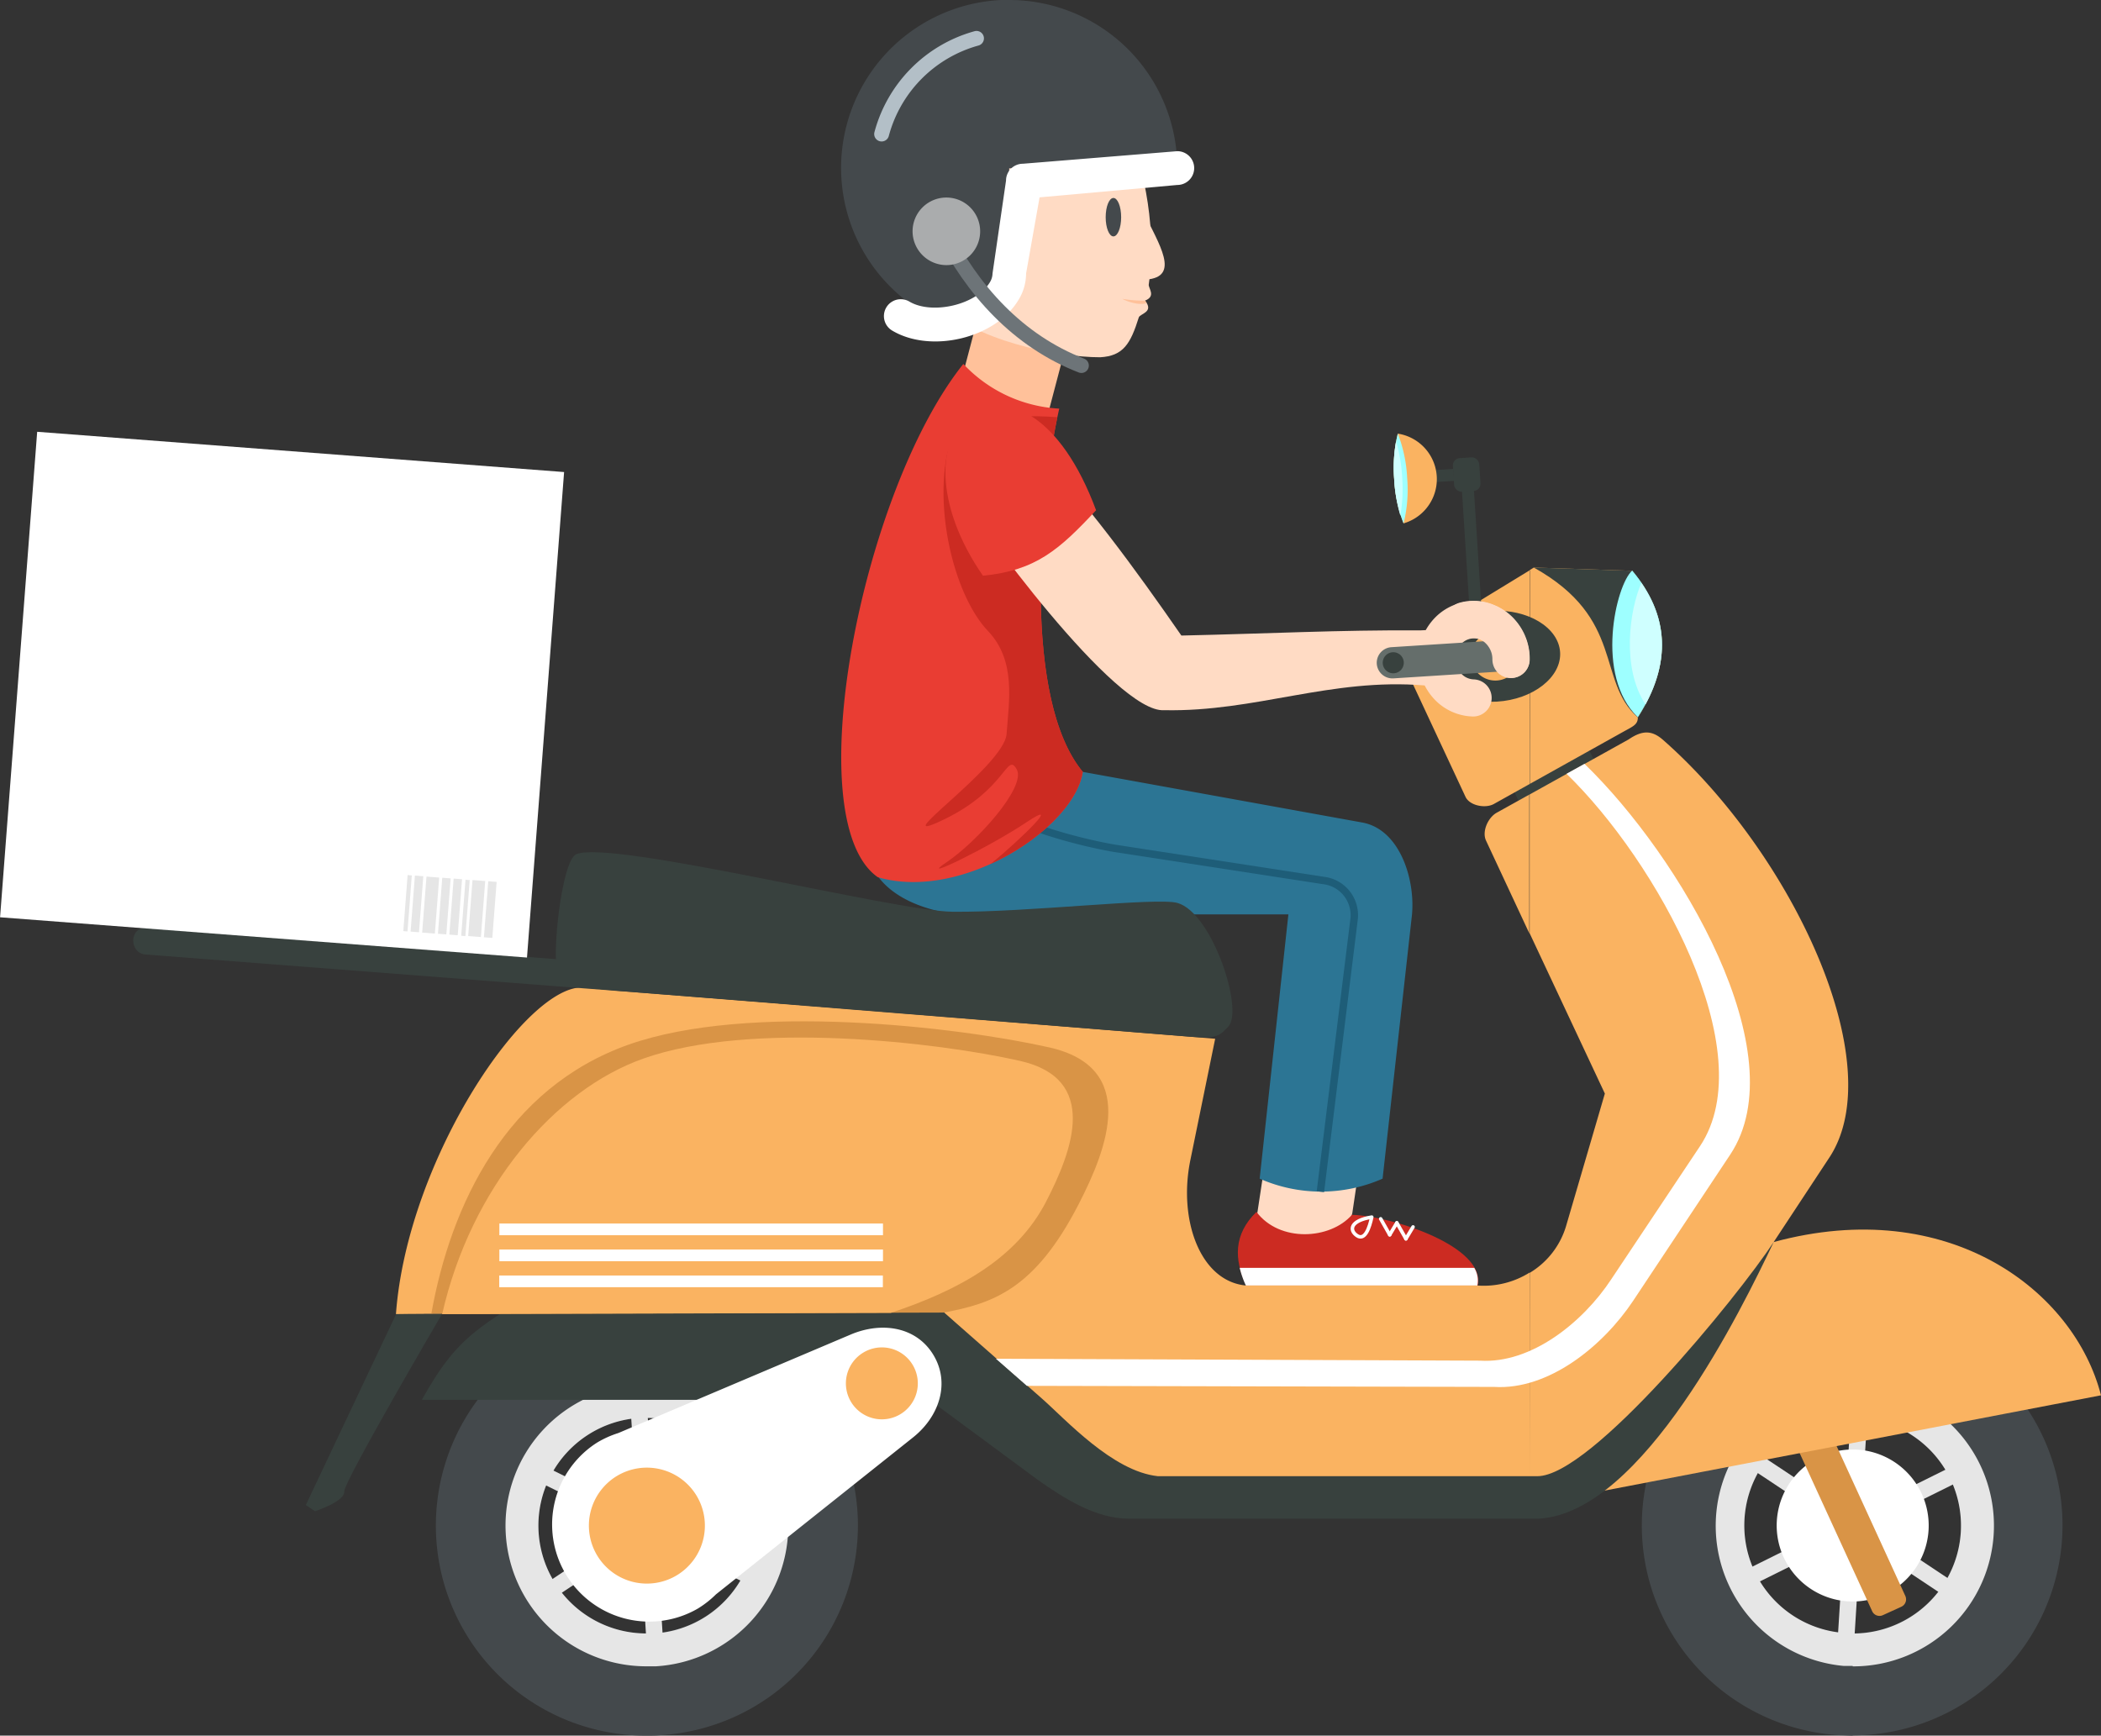 <svg id="Layer_1" data-name="Layer 1" xmlns="http://www.w3.org/2000/svg" viewBox="0 0 339.45 280.46"><rect x="0" y="0" width="339.45" height="280.46" fill="#333333" stroke="none"/><defs><style>.cls-1,.cls-19{fill:#ffdbc4;}.cls-1,.cls-12,.cls-14,.cls-15,.cls-16,.cls-17,.cls-18,.cls-2,.cls-20,.cls-21,.cls-22,.cls-23,.cls-24,.cls-3,.cls-5,.cls-6,.cls-7,.cls-8,.cls-9{fill-rule:evenodd;}.cls-2{fill:#cc2b22;}.cls-11,.cls-20,.cls-23,.cls-3,.cls-4,.cls-7{fill:none;}.cls-3,.cls-4{stroke:#fff;stroke-width:0.57px;}.cls-11,.cls-20,.cls-23,.cls-3,.cls-4{stroke-linecap:round;stroke-linejoin:round;}.cls-10,.cls-5{fill:#fff;}.cls-6{fill:#2c7594;}.cls-7{stroke:#1e5d78;stroke-miterlimit:22.93;stroke-width:1.2px;}.cls-8{fill:#ffc19a;}.cls-9{fill:#44494c;}.cls-11{stroke:#b3bfc7;}.cls-11,.cls-23{stroke-width:2.4px;}.cls-12{fill:#e93d33;}.cls-13,.cls-18{fill:#38413e;}.cls-14,.cls-25{fill:#e6e6e6;}.cls-15{fill:#656e6b;}.cls-16{fill:#d99446;}.cls-17{fill:#fab361;}.cls-20{stroke:#ffdbc4;stroke-width:6px;}.cls-21{fill:#9effff;}.cls-22{fill:#cfffff;}.cls-23{stroke:#6d7478;}.cls-24{fill:#aaacad;}</style></defs><title>moto</title><path class="cls-1" d="M706.82,508.92l1.58-10.41,15.17,1-1.08,7.3s-1.91,8.29-8.06,7.8S705.66,514.66,706.82,508.92Z" transform="translate(-504 -310.8)"/><path class="cls-2" d="M707,506.63c-3.74,3.65-3.62,7.71-1.65,11.9h37.4c1.35-6.28-13.78-11.22-20.32-11.43C718.91,511.13,710.73,511.59,707,506.63Z" transform="translate(-504 -310.8)"/><path class="cls-3" d="M725.63,507.47c-3.53.58-3.68,2.13-2.38,3S725.27,509.14,725.63,507.47Z" transform="translate(-504 -310.8)"/><line class="cls-4" x1="223.07" y1="196.95" x2="224.53" y2="199.53"/><path class="cls-5" d="M704.29,515.67a15.47,15.47,0,0,0,1,2.86h37.4a4,4,0,0,0-.5-2.86Z" transform="translate(-504 -310.8)"/><path class="cls-6" d="M671.44,434.17l52.65,9.54c6.22,1.13,8.68,9.55,8,15.25l-4.71,42.3a24.62,24.62,0,0,1-19.86,0l4.64-42.7H658.9s-16-1.05-15-13.59S671.44,434.17,671.44,434.17Z" transform="translate(-504 -310.8)"/><path class="cls-7" d="M661.57,439.67c8,5.86,22.51,8.21,22.51,8.21l33.69,5.19a5.64,5.64,0,0,1,5,6.3l-5.44,44" transform="translate(-504 -310.8)"/><path class="cls-8" d="M664.05,354.27l14.38,4-5,19c-2.34,9-16.68,4.78-14.38-4Z" transform="translate(-504 -310.8)"/><path class="cls-1" d="M667.47,314.93c-28.26.15-26.37,29.2-12,44.74,5.65,6.1,19.26,8.86,26.28,8.86,3.74-.21,4.9-2.17,6.24-6.44.19-.61,2.54-.85,1-2.71,1.85-.73.52-2,.61-2.61C692,341.06,683.71,314.85,667.47,314.93Z" transform="translate(-504 -310.8)"/><path class="cls-9" d="M667.05,310.8A27.16,27.16,0,0,1,694.21,338H667.05V358c-3.69,3.29-10.6,5.46-14.88,2.65a27.16,27.16,0,0,1,14.88-49.88Z" transform="translate(-504 -310.8)"/><path class="cls-10" d="M694.21,335.23a2.73,2.73,0,1,1,0,5.46l-22.25,2L669.78,355a8.16,8.16,0,0,1-1.2,4.22c-3.74,6.3-14.22,8.71-20.43,5a2.72,2.72,0,1,1,2.77-4.69c3.63,2.16,10.78.58,13-3.1a2.84,2.84,0,0,0,.44-1.45l2.18-15a2.72,2.72,0,0,1,2.72-2.72Z" transform="translate(-504 -310.8)"/><path class="cls-11" d="M646.44,332.46A21.91,21.91,0,0,1,661.77,317" transform="translate(-504 -310.8)"/><path class="cls-1" d="M689.22,346c2.55,5.17,5.67,10.23-1.28,10S684.53,345.3,689.22,346Z" transform="translate(-504 -310.8)"/><path class="cls-9" d="M683.89,349c.69,0,1.25-1.39,1.25-3.1s-.56-3.11-1.25-3.11-1.25,1.4-1.25,3.11S683.2,349,683.89,349Z" transform="translate(-504 -310.8)"/><path class="cls-8" d="M689.27,359.76l-.24-.38h0a20.46,20.46,0,0,1-3.58-.27.14.14,0,0,0-.09,0C686.34,359.65,688.28,360.18,689.27,359.76Z" transform="translate(-504 -310.8)"/><path class="cls-12" d="M645.81,452.54c13.64,4,31.76-8,33.13-17-10.09-12.15-6.79-45.74-3.8-58.71a22.88,22.88,0,0,1-15.5-7.22C643.2,390.18,632.74,443.34,645.81,452.54Z" transform="translate(-504 -310.8)"/><path class="cls-2" d="M664.07,450.4c7.79-3.54,14.08-9.69,14.87-14.89-9.75-11.74-7-43.45-4.11-57.29-8.91-.7-16.86.81-17.88,6.3-1.83,9.74,1.46,22.76,6.68,28.25,4.57,4.8,3.38,11.33,3,16.63s-20.36,18.74-10.18,13.85,10.18-11,11.81-8.15-6.51,11.82-11.4,15.08,6.92-2.45,13-6.52C675.73,439.74,669.2,446.18,664.07,450.4Z" transform="translate(-504 -310.8)"/><rect class="cls-13" x="748.06" y="429.1" width="13.82" height="13.82" transform="translate(-618.1 55.87) rotate(-25.45)"/><path class="cls-9" d="M805.46,523.43q-1.08-.06-2.13-.06v16.51c.36,0,.72,0,1.09,0a17.43,17.43,0,0,1-1.09,34.83v16.51a33.95,33.95,0,0,0,2.13-67.83Zm-2.13-.06a33.94,33.94,0,0,0-2.14,67.82c.72,0,1.43.07,2.14.07V574.75c-.37,0-.73,0-1.1,0a17.43,17.43,0,0,1,1.1-34.83Z" transform="translate(-504 -310.8)"/><path class="cls-14" d="M804.76,534.62c-.48,0-1,0-1.43,0v5.31c.36,0,.72,0,1.09,0a17.43,17.43,0,0,1-1.09,34.83v5.31a22.74,22.74,0,0,0,1.43-45.44Zm-1.43,0A22.74,22.74,0,0,0,801.9,580c.48,0,1,0,1.43,0v-5.31c-.37,0-.73,0-1.1,0a17.43,17.43,0,0,1,1.1-34.83Z" transform="translate(-504 -310.8)"/><polygon class="cls-14" points="282.54 233.85 281.06 236.08 296.64 246.44 279.96 254.72 281.16 257.12 297.92 248.8 296.75 267.38 299.43 267.55 300.6 248.87 316.11 259.18 317.6 256.95 302.01 246.59 318.69 238.31 317.5 235.91 300.73 244.23 301.9 225.65 299.23 225.48 298.05 244.15 282.54 233.85"/><path class="cls-5" d="M804.1,545.05a12.28,12.28,0,1,0,11.49,13A12.29,12.29,0,0,0,804.1,545.05Z" transform="translate(-504 -310.8)"/><path class="cls-15" d="M793.26,533.47l-1.41.64a.62.62,0,0,0-.3.81l7.18,15.6a.62.62,0,0,0,.81.3l1.41-.65a.6.6,0,0,0,.3-.8l-7.18-15.6A.62.62,0,0,0,793.26,533.47Z" transform="translate(-504 -310.8)"/><path class="cls-16" d="M798.34,542.37l-3,1.38a1.3,1.3,0,0,0-.64,1.72l11.78,25.69a1.3,1.3,0,0,0,1.72.64l3-1.37a1.31,1.31,0,0,0,.64-1.73L800.06,543A1.3,1.3,0,0,0,798.34,542.37Z" transform="translate(-504 -310.8)"/><path class="cls-17" d="M790.57,511.5c-28.32,7.68-25.27,22.89-28.48,40.39l81.36-15.62C839.15,519.4,818.88,503.83,790.57,511.5Z" transform="translate(-504 -310.8)"/><path class="cls-17" d="M751.81,402.51l15.9.52c6,7.16,6.48,15,.91,23.7,0,1.14-.74,1.43-2.25,2.26l-15.25,8.51V402.94l.69-.43Zm-.69,146.87h1.21c8.78.67,17.61-6.55,22.45-13.91l24.78-37.62c10-15.16-6.07-49.22-26.86-67.48-1.75-1.54-3.3-1.64-5.56-.09l-16,8.9v22.43l12.15,25.9L757,509a13.22,13.22,0,0,1-5.85,7.48Zm0-111.88-5.77,3.22c-1.37.76-3.9.27-4.57-1.15l-11-23.57,21.39-13.06V437.5Zm0,1.68-5.31,2.95c-1.39.78-2.4,3-1.73,4.48l7,15V439.18Zm0,77.26v32.94H691c-5.23,0-10.33-4.44-14.2-8L656.46,522.9l-88.49.25c1.85-25.15,21.19-53.51,30.36-52.77l102,8.27-4,19.57c-2,9.67,1.57,19.64,9,20.31h37.4A13.94,13.94,0,0,0,751.12,516.44Z" transform="translate(-504 -310.8)"/><path class="cls-18" d="M751.81,402.51l15.9.52c6,7.16,6.48,15,.91,23.7C761.88,420.81,766.62,410.77,751.81,402.51Z" transform="translate(-504 -310.8)"/><path class="cls-15" d="M607.73,545.05a12.29,12.29,0,1,0,13,11.48A12.3,12.3,0,0,0,607.73,545.05Z" transform="translate(-504 -310.8)"/><path class="cls-9" d="M608.51,591.26c.72,0,1.44,0,2.17-.07a33.94,33.94,0,0,0-2.17-67.82v16.51a17.43,17.43,0,0,1,1.11,34.83c-.37,0-.74,0-1.11,0Zm-2.16-67.82a33.94,33.94,0,0,0,2.16,67.82V574.75a17.43,17.43,0,0,1-1.11-34.83c.38,0,.75,0,1.11,0V523.37C607.8,523.37,607.08,523.39,606.35,523.44Z" transform="translate(-504 -310.8)"/><path class="cls-14" d="M608.51,580.06c.48,0,1,0,1.45,0a22.74,22.74,0,0,0-1.45-45.44v5.31a17.43,17.43,0,0,1,1.11,34.83c-.37,0-.74,0-1.11,0Zm-1.44-45.44a22.74,22.74,0,0,0,1.44,45.44v-5.31a17.43,17.43,0,0,1-1.11-34.83c.38,0,.75,0,1.11,0v-5.31C608,534.57,607.55,534.59,607.07,534.62Z" transform="translate(-504 -310.8)"/><polygon class="cls-14" points="86.26 236.07 85.07 238.47 101.84 246.78 86.34 257.1 87.83 259.33 103.41 248.96 104.59 267.54 107.27 267.37 106.08 248.69 122.76 256.96 123.95 254.56 107.18 246.25 122.69 235.93 121.2 233.7 105.62 244.07 104.43 225.49 101.76 225.66 102.95 244.33 86.26 236.07"/><path class="cls-18" d="M790.57,511.5c-5.14,10.78-21.12,43.68-37.89,44.7H686.34c-5.23,0-10.3-3.18-14.66-6.27L654.16,537h-82c3.85-6.9,6.59-10,12.75-13.94l71.59-.2,15.78,13.88c3.93,3.46,11.48,11.83,18.8,12.6h61.29C761.08,549.38,784.66,520.47,790.57,511.5Z" transform="translate(-504 -310.8)"/><rect class="cls-13" x="740.85" y="390.13" width="1.94" height="20.88" transform="translate(-528.04 -262.67) rotate(-3.66)"/><rect class="cls-13" x="738.85" y="384.72" width="4.27" height="5.44" rx="1.17" transform="translate(-527.18 -262.8) rotate(-3.65)"/><rect class="cls-13" x="735.36" y="386.71" width="3.5" height="1.94" transform="translate(-527.17 -263.12) rotate(-3.65)"/><path class="cls-17" d="M729.84,380.87a22.81,22.81,0,0,0-.59,7.32,22.55,22.55,0,0,0,1.52,7.18,7.44,7.44,0,0,0-.93-14.5Z" transform="translate(-504 -310.8)"/><path class="cls-18" d="M744.89,409.52c-5.91.38-10.5,4-10.24,8s5.26,7,11.17,6.66,10.5-4,10.24-8S750.8,409.14,744.89,409.52Z" transform="translate(-504 -310.8)"/><path class="cls-17" d="M745.34,412.92a3.93,3.93,0,1,0,4.18,3.67A3.93,3.93,0,0,0,745.34,412.92Z" transform="translate(-504 -310.8)"/><path class="cls-19" d="M658,388.8c-3.89-7.23,8.44-13.88,12.32-6.65,9.07,9.61,17.07,20.55,24.55,31.35,14.46-.32,25.21-.91,38.67-.84,8.19-.64,8.82,8.26.63,8.9-15.22-1.25-27.27,4.3-42.08,4h0C684.31,426.12,661.88,395.55,658,388.8Z" transform="translate(-504 -310.8)"/><path class="cls-12" d="M662.81,403.83c-7.94-11.46-7.6-22.52-1.77-26.22,5.63-3.57,14.32.22,20.05,15.64C675.2,399.56,671.4,403,662.81,403.83Z" transform="translate(-504 -310.8)"/><path class="cls-20" d="M742,423.58a5.85,5.85,0,0,1-4.21-2,6.53,6.53,0,0,1,.24-8.91,5.8,5.8,0,0,1,8.48.26,6.44,6.44,0,0,1,1.64,4.41" transform="translate(-504 -310.8)"/><path class="cls-15" d="M745.52,414.31l-16.72,1.07a2.53,2.53,0,0,0-2.36,2.68h0a2.54,2.54,0,0,0,2.68,2.36l16.72-1.07a2.55,2.55,0,0,0,2.37-2.68h0A2.54,2.54,0,0,0,745.52,414.31Z" transform="translate(-504 -310.8)"/><path class="cls-20" d="M740.63,411.08c3.79-1.06,7.54,2.25,7.49,6.29" transform="translate(-504 -310.8)"/><path class="cls-18" d="M729,416.2a1.7,1.7,0,1,0,1.8,1.59A1.69,1.69,0,0,0,729,416.2Z" transform="translate(-504 -310.8)"/><path class="cls-18" d="M702.45,476.69c-1.28,1.32-1.66,2-5.81,1.66l-93-7.46c-5.59-.45-8.84-1.2-9.54-3.05-1-2.58.65-18,3-19,5.49-2.42,51.42,9.18,60.78,9.29,12,.13,33.09-2.37,36.36-1.42C699.83,458.27,705,474,702.45,476.69Z" transform="translate(-504 -310.8)"/><path class="cls-18" d="M642.94,469.57l-115.08-8.86c-3.11-.24-3,4.13-.35,4.33l126.38,9.76C663.68,475.57,645,469.73,642.94,469.57Z" transform="translate(-504 -310.8)"/><path class="cls-5" d="M669.91,534.74l-5-4.38,78.21.31c8.29.52,16.62-6.19,21.19-13.13L778.67,496c10.17-15.28-7.1-46.13-21.57-60.16l2.9-1.61c15.42,14.92,34.35,46.89,23.54,63.15L767.86,521c-4.88,7.33-13.67,14.46-22.46,13.91Z" transform="translate(-504 -310.8)"/><path class="cls-16" d="M656.46,522.9c8.07-1.49,14.75-3.84,21.76-17.41,4.81-9.3,9.68-22.22-4.74-25.45-14.81-3.32-48.51-7.3-67.94-.43-19.72,7-28.7,25.75-31.86,43.52Z" transform="translate(-504 -310.8)"/><path class="cls-17" d="M673,505c4.3-8.32,8.66-19.88-4.24-22.78-13.25-3-43.42-6.52-60.8-.37-14.36,5.07-27.87,20.83-32.52,41.3l72.47-.2C659,519.27,668.26,514.14,673,505Z" transform="translate(-504 -310.8)"/><rect class="cls-10" x="586.13" y="515.15" width="61.98" height="1.89" transform="matrix(1, 0, 0, 1, -505.47, -309.04)"/><path class="cls-18" d="M568,523.15,553.41,554l1.49,1s4.81-1.57,4.71-3.15,15.82-28.75,15.82-28.75Z" transform="translate(-504 -310.8)"/><path class="cls-21" d="M767.71,403c6,7.16,6.48,15,.91,23.7l.36.31-.36-.31C761.62,420,765.08,405.3,767.71,403Z" transform="translate(-504 -310.8)"/><path class="cls-22" d="M769.19,405c4.13,6,4.47,12.57.67,19.64C765.94,418.69,767.27,409.36,769.19,405Z" transform="translate(-504 -310.8)"/><path class="cls-21" d="M729.84,380.87a22.81,22.81,0,0,0-.59,7.32,22.55,22.55,0,0,0,1.52,7.18,22.56,22.56,0,0,0,.58-7.32A22.85,22.85,0,0,0,729.84,380.87Z" transform="translate(-504 -310.8)"/><path class="cls-5" d="M651.52,543.07c4.2-3.34,6.06-8.76,3.27-13.35s-8.4-5.37-13.35-3.27l-37.55,15.92h0a16,16,0,0,0-3.42,1.54,15.69,15.69,0,0,0,16.26,26.83,16.11,16.11,0,0,0,2.95-2.31h0Z" transform="translate(-504 -310.8)"/><path class="cls-17" d="M643.47,529.37a5.81,5.81,0,1,0,8,2A5.8,5.8,0,0,0,643.47,529.37Z" transform="translate(-504 -310.8)"/><path class="cls-17" d="M603.66,549.31a9.37,9.37,0,1,0,12.87,3.16A9.38,9.38,0,0,0,603.66,549.31Z" transform="translate(-504 -310.8)"/><rect class="cls-10" x="586.13" y="510.95" width="61.98" height="1.89" transform="matrix(1, 0, 0, 1, -505.45, -309.04)"/><rect class="cls-10" x="586.12" y="506.75" width="61.98" height="1.89" transform="matrix(1, 0, 0, 1, -505.44, -309.04)"/><rect class="cls-10" x="510.22" y="380.34" width="78.68" height="85.38" transform="translate(-418.1 627.98) rotate(-85.63)"/><path class="cls-22" d="M729.55,382.12a25.29,25.29,0,0,0-.3,6.07,26,26,0,0,0,1,5.93,25.29,25.29,0,0,0,.3-6.07A24.91,24.91,0,0,0,729.55,382.12Z" transform="translate(-504 -310.8)"/><line class="cls-4" x1="225.68" y1="197.6" x2="227.15" y2="200.18"/><line class="cls-4" x1="225.68" y1="197.6" x2="224.53" y2="199.53"/><line class="cls-4" x1="228.3" y1="198.26" x2="227.15" y2="200.18"/><path class="cls-23" d="M656.29,348.1c4.78,9.57,12.2,17.81,22.43,21.77" transform="translate(-504 -310.8)"/><path class="cls-24" d="M656.9,353.64a5.46,5.46,0,1,0-5.46-5.46A5.48,5.48,0,0,0,656.9,353.64Z" transform="translate(-504 -310.8)"/><rect class="cls-25" x="566.86" y="456.22" width="9.08" height="1.36" transform="translate(-432.12 680.64) rotate(-85.59)"/><rect class="cls-25" x="569.06" y="456.04" width="9.08" height="2.06" transform="translate(-430.24 683.01) rotate(-85.59)"/><rect class="cls-25" x="571.27" y="456.56" width="9.08" height="1.36" transform="translate(-428.38 685.36) rotate(-85.59)"/><rect class="cls-25" x="573.12" y="456.7" width="9.08" height="1.36" transform="translate(-426.82 687.33) rotate(-85.59)"/><rect class="cls-25" x="574.64" y="457.16" width="9.08" height="0.68" transform="translate(-425.48 689) rotate(-85.59)"/><rect class="cls-25" x="565.34" y="456.44" width="9.08" height="0.68" transform="translate(-433.12 679.29) rotate(-85.62)"/><rect class="cls-25" x="576.51" y="456.61" width="9.08" height="2.06" transform="translate(-423.85 691.04) rotate(-85.6)"/><rect class="cls-25" x="578.71" y="457.13" width="9.08" height="1.36" transform="translate(-422.09 693.3) rotate(-85.59)"/></svg>